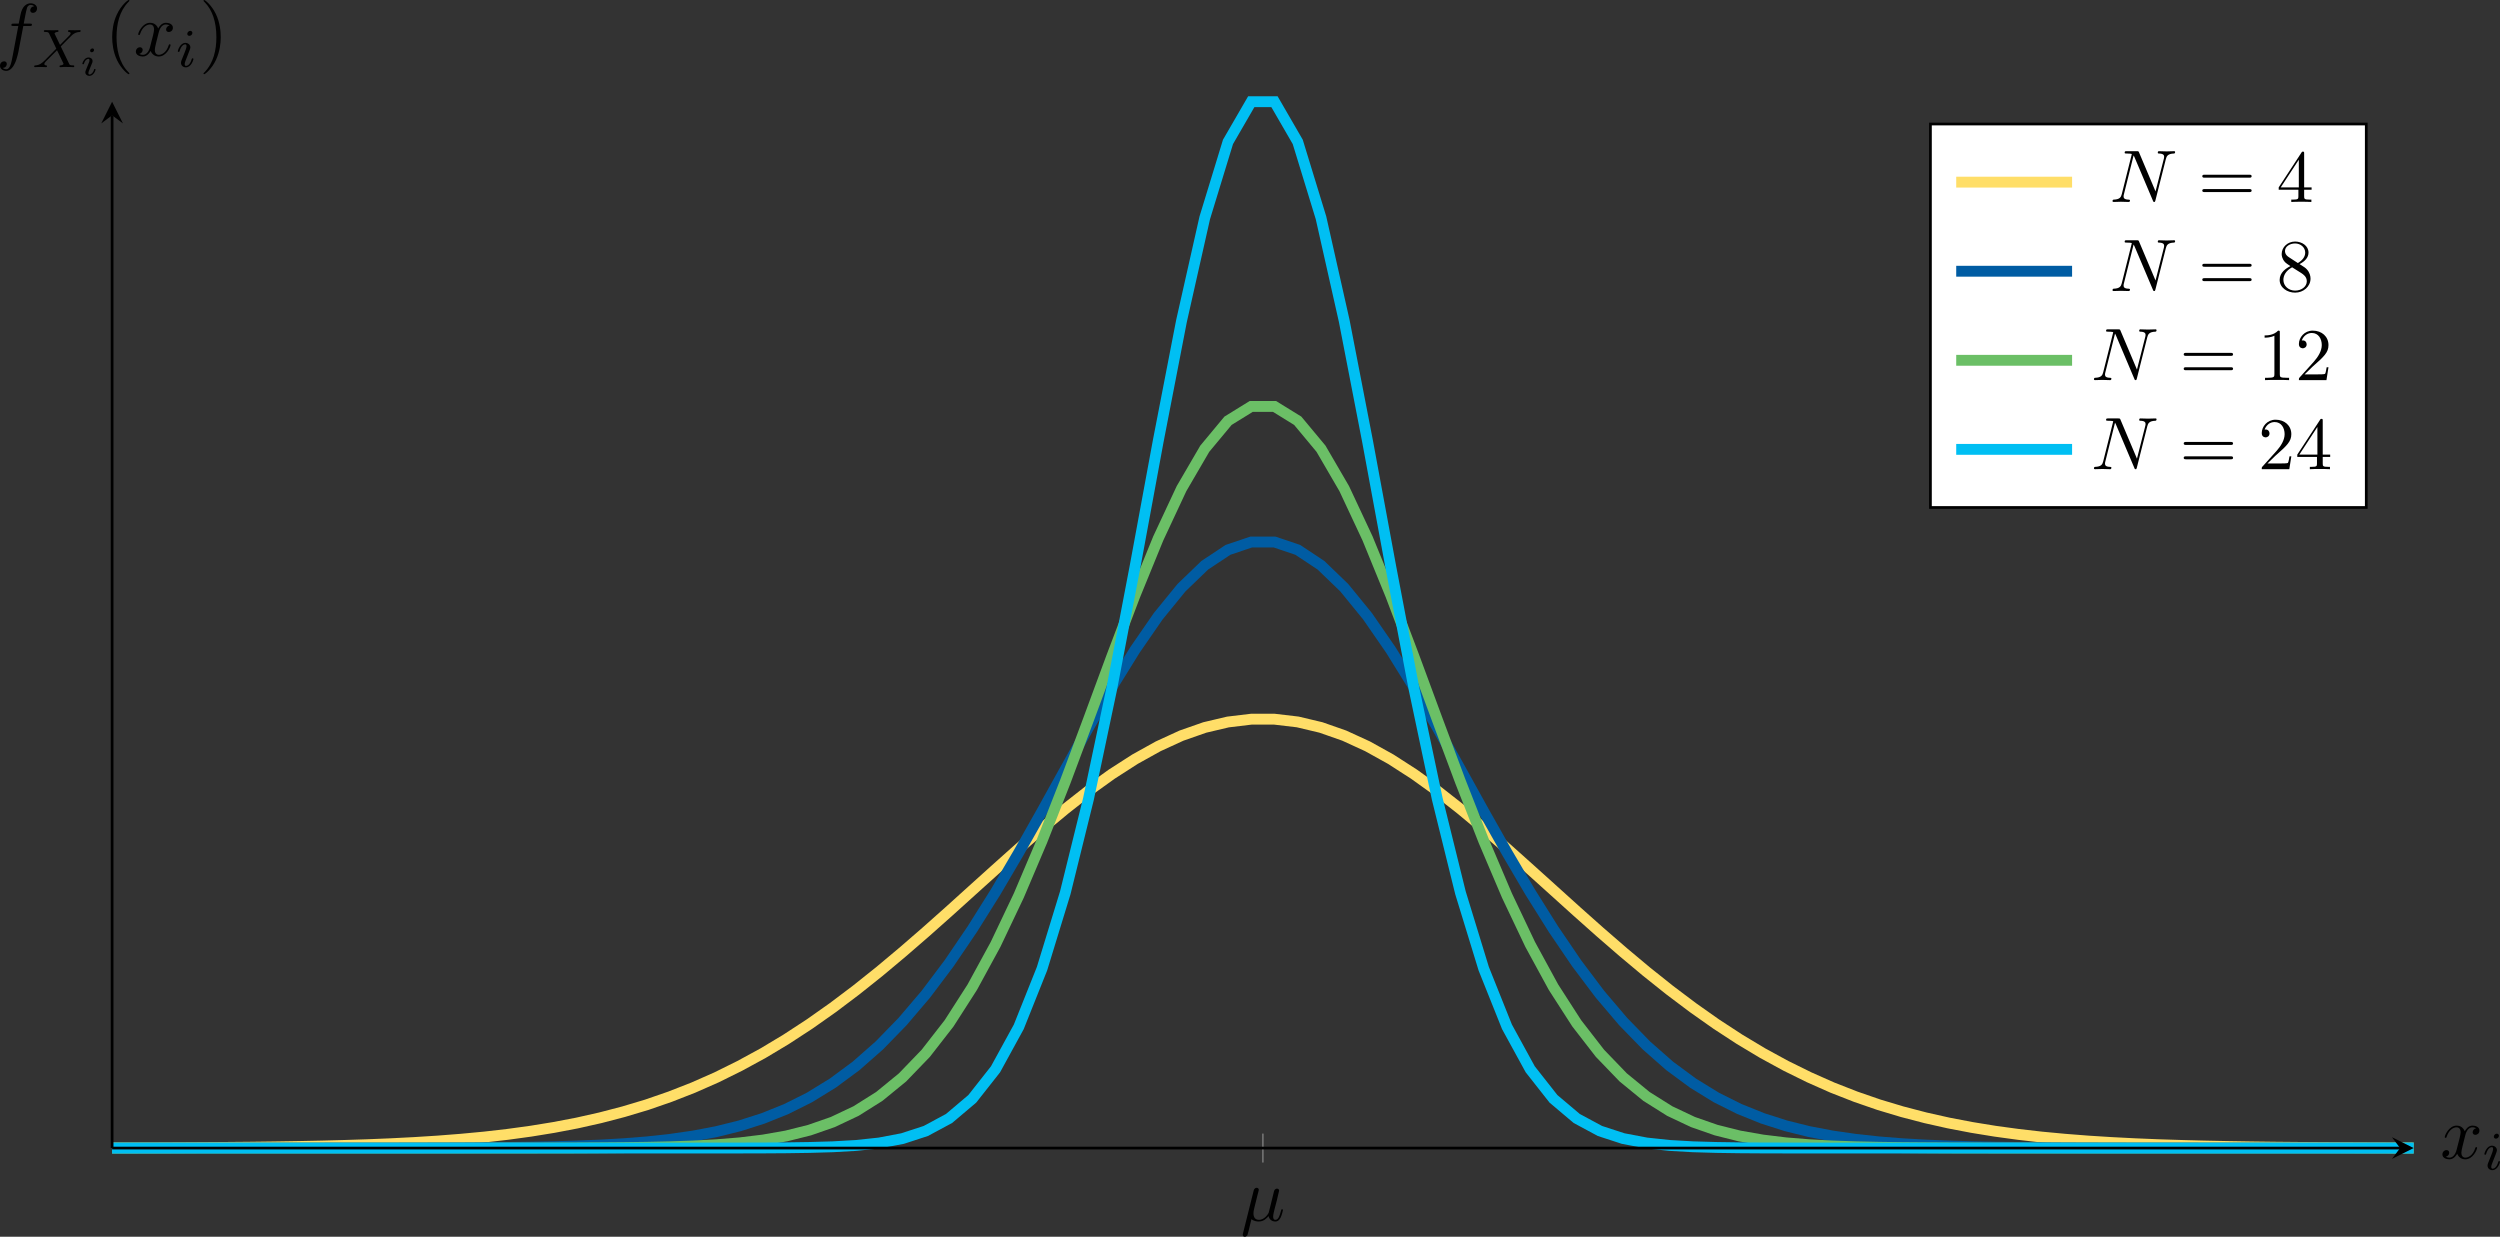 <?xml version="1.0" encoding="UTF-8" standalone="no"?>
<svg
   width="366.977pt"
   height="181.543pt"
   viewBox="0 0 366.977 181.543"
   version="1.1"
   id="svg50"
   xmlns:xlink="http://www.w3.org/1999/xlink"
   xmlns="http://www.w3.org/2000/svg"
   xmlns:svg="http://www.w3.org/2000/svg">
  <rect x="0" y="0" width="366.977" height="181.543" fill="#333333" stroke="none"/>
  <defs
     id="defs18">
    <g
       id="g18">
      <symbol
         overflow="visible"
         id="glyph0-0">
        <path
           style="stroke:none"
           d=""
           id="path1" />
      </symbol>
      <symbol
         overflow="visible"
         id="glyph0-1">
        <path
           style="stroke:none"
           d="M 2.516,-3.828 C 2.578,-4.062 2.688,-4.469 2.688,-4.531 c 0,-0.188 -0.141,-0.297 -0.328,-0.297 -0.031,0 -0.328,0.016 -0.422,0.406 l -1.578,6.312 c -0.031,0.125 -0.031,0.156 -0.031,0.172 0,0.156 0.125,0.297 0.297,0.297 C 0.859,2.359 1,2.156 1.016,2.125 1.062,2.031 1.203,1.469 1.609,-0.219 1.969,0.078 2.453,0.125 2.672,0.125 3.438,0.125 3.859,-0.375 4.125,-0.672 4.219,-0.188 4.625,0.125 5.109,0.125 c 0.375,0 0.625,-0.25 0.797,-0.609 C 6.094,-0.875 6.234,-1.531 6.234,-1.562 c 0,-0.109 -0.094,-0.109 -0.125,-0.109 -0.109,0 -0.125,0.047 -0.156,0.203 -0.188,0.703 -0.375,1.344 -0.828,1.344 -0.297,0 -0.328,-0.281 -0.328,-0.5 0,-0.234 0.125,-0.75 0.219,-1.125 l 0.312,-1.188 C 5.359,-3.094 5.469,-3.516 5.5,-3.672 c 0.062,-0.25 0.172,-0.672 0.172,-0.734 0,-0.203 -0.156,-0.297 -0.312,-0.297 -0.062,0 -0.344,0.016 -0.438,0.391 l -0.5,2.031 c -0.141,0.547 -0.25,1 -0.281,1.109 C 4.125,-1.109 3.594,-0.125 2.719,-0.125 c -0.547,0 -0.812,-0.359 -0.812,-0.938 0,-0.328 0.078,-0.625 0.156,-0.938 z m 0,0"
           id="path2" />
      </symbol>
      <symbol
         overflow="visible"
         id="glyph0-2">
        <path
           style="stroke:none"
           d="m 3.641,-3.297 c 0.062,-0.281 0.312,-1.281 1.078,-1.281 0.062,0 0.312,0 0.547,0.141 C 4.969,-4.391 4.75,-4.109 4.75,-3.844 c 0,0.172 0.109,0.375 0.406,0.375 0.25,0 0.594,-0.203 0.594,-0.625 0,-0.578 -0.641,-0.734 -1.016,-0.734 -0.641,0 -1.016,0.578 -1.141,0.844 -0.281,-0.734 -0.875,-0.844 -1.188,-0.844 -1.125,0 -1.75,1.422 -1.75,1.688 0,0.109 0.109,0.109 0.125,0.109 0.094,0 0.125,-0.016 0.141,-0.125 0.375,-1.156 1.094,-1.422 1.469,-1.422 0.203,0 0.594,0.094 0.594,0.734 0,0.328 -0.188,1.062 -0.594,2.594 -0.172,0.672 -0.562,1.125 -1.031,1.125 -0.078,0 -0.328,0 -0.547,-0.141 0.266,-0.047 0.5,-0.281 0.5,-0.578 0,-0.297 -0.234,-0.391 -0.391,-0.391 -0.328,0 -0.609,0.281 -0.609,0.641 0,0.5 0.547,0.719 1.031,0.719 0.719,0 1.109,-0.766 1.141,-0.828 C 2.625,-0.312 3.016,0.125 3.672,0.125 c 1.109,0 1.734,-1.406 1.734,-1.688 0,-0.109 -0.094,-0.109 -0.125,-0.109 -0.094,0 -0.125,0.047 -0.141,0.125 C 4.781,-0.375 4.031,-0.125 3.688,-0.125 c -0.422,0 -0.594,-0.344 -0.594,-0.719 0,-0.234 0.062,-0.469 0.172,-0.953 z m 0,0"
           id="path3" />
      </symbol>
      <symbol
         overflow="visible"
         id="glyph0-3">
        <path
           style="stroke:none"
           d="m 4,-4.359 h 0.938 c 0.219,0 0.328,0 0.328,-0.219 0,-0.125 -0.109,-0.125 -0.297,-0.125 H 4.062 L 4.297,-5.938 C 4.344,-6.172 4.5,-6.953 4.562,-7.078 c 0.094,-0.203 0.281,-0.375 0.516,-0.375 0.031,0 0.328,0 0.531,0.203 -0.484,0.047 -0.594,0.422 -0.594,0.594 0,0.25 0.203,0.375 0.406,0.375 0.281,0 0.594,-0.234 0.594,-0.656 0,-0.5 -0.5,-0.75 -0.938,-0.75 -0.375,0 -1.062,0.188 -1.391,1.281 -0.062,0.219 -0.094,0.328 -0.359,1.703 h -0.75 c -0.219,0 -0.328,0 -0.328,0.203 0,0.141 0.094,0.141 0.297,0.141 h 0.719 l -0.812,4.312 C 2.25,1 2.078,2 1.5,2 1.469,2 1.188,2 0.984,1.797 c 0.5,-0.031 0.594,-0.422 0.594,-0.594 0,-0.25 -0.188,-0.375 -0.406,-0.375 -0.281,0 -0.594,0.234 -0.594,0.656 0,0.484 0.484,0.75 0.922,0.75 0.609,0 1.047,-0.641 1.234,-1.062 0.359,-0.688 0.609,-2 0.609,-2.078 z m 0,0"
           id="path4" />
      </symbol>
      <symbol
         overflow="visible"
         id="glyph0-4">
        <path
           style="stroke:none"
           d="m 8.25,-6.297 c 0.109,-0.438 0.297,-0.781 1.172,-0.812 0.062,0 0.188,-0.016 0.188,-0.219 0,-0.016 0,-0.125 -0.141,-0.125 -0.359,0 -0.75,0.031 -1.109,0.031 -0.359,0 -0.75,-0.031 -1.109,-0.031 -0.062,0 -0.188,0 -0.188,0.219 0,0.125 0.109,0.125 0.188,0.125 C 7.875,-7.094 8,-6.875 8,-6.625 8,-6.594 7.969,-6.438 7.969,-6.406 l -1.234,4.859 -2.406,-5.688 C 4.25,-7.438 4.234,-7.453 3.984,-7.453 h -1.469 c -0.219,0 -0.312,0 -0.312,0.219 0,0.125 0.094,0.125 0.312,0.125 0.047,0 0.734,0 0.734,0.094 L 1.781,-1.156 C 1.672,-0.719 1.5,-0.375 0.609,-0.344 c -0.062,0 -0.188,0.016 -0.188,0.219 0,0.078 0.062,0.125 0.141,0.125 0.359,0 0.734,-0.031 1.094,-0.031 0.375,0 0.766,0.031 1.125,0.031 0.047,0 0.203,0 0.203,-0.219 0,-0.109 -0.109,-0.125 -0.219,-0.125 -0.641,-0.016 -0.719,-0.25 -0.719,-0.469 0,-0.078 0,-0.141 0.031,-0.25 l 1.438,-5.766 C 3.562,-6.766 3.562,-6.734 3.625,-6.625 l 2.719,6.422 C 6.406,-0.016 6.453,0 6.547,0 6.656,0 6.656,-0.031 6.719,-0.234 Z m 0,0"
           id="path5" />
      </symbol>
      <symbol
         overflow="visible"
         id="glyph1-0">
        <path
           style="stroke:none"
           d=""
           id="path6" />
      </symbol>
      <symbol
         overflow="visible"
         id="glyph1-1">
        <path
           style="stroke:none"
           d="m 2.375,-4.969 c 0,-0.172 -0.125,-0.312 -0.312,-0.312 -0.203,0 -0.438,0.203 -0.438,0.438 0,0.172 0.125,0.297 0.312,0.297 0.203,0 0.438,-0.188 0.438,-0.422 z m -1.156,2.922 -0.438,1.094 c -0.047,0.125 -0.078,0.219 -0.078,0.359 0,0.391 0.297,0.672 0.719,0.672 0.781,0 1.109,-1.109 1.109,-1.219 0,-0.078 -0.062,-0.109 -0.125,-0.109 -0.094,0 -0.109,0.062 -0.141,0.141 -0.172,0.641 -0.5,0.969 -0.828,0.969 -0.094,0 -0.188,-0.047 -0.188,-0.25 0,-0.203 0.062,-0.344 0.156,-0.594 C 1.484,-1.188 1.562,-1.406 1.656,-1.625 l 0.25,-0.641 c 0.062,-0.188 0.172,-0.438 0.172,-0.578 0,-0.391 -0.328,-0.672 -0.734,-0.672 -0.766,0 -1.109,1.109 -1.109,1.219 0,0.078 0.062,0.109 0.125,0.109 0.109,0 0.109,-0.047 0.141,-0.125 0.219,-0.766 0.578,-0.984 0.828,-0.984 0.109,0 0.188,0.047 0.188,0.266 0,0.078 -0.016,0.188 -0.094,0.438 z m 0,0"
           id="path7" />
      </symbol>
      <symbol
         overflow="visible"
         id="glyph1-2">
        <path
           style="stroke:none"
           d="M 4.156,-3.047 C 4.547,-3.438 5.672,-4.594 5.859,-4.75 6.203,-5 6.406,-5.141 6.969,-5.172 c 0.047,-0.016 0.109,-0.062 0.109,-0.156 0,-0.078 -0.062,-0.109 -0.109,-0.109 -0.078,0 -0.125,0.016 -0.75,0.016 -0.594,0 -0.812,-0.016 -0.844,-0.016 -0.031,0 -0.156,0 -0.156,0.141 0,0.016 0,0.109 0.109,0.125 0.062,0 0.281,0.016 0.281,0.203 0,0.047 -0.047,0.141 -0.109,0.203 L 5.484,-4.719 C 5.453,-4.703 5.453,-4.688 5.375,-4.609 l -1.328,1.344 -0.812,-1.688 c 0.109,-0.188 0.344,-0.219 0.453,-0.219 0.031,0 0.141,-0.016 0.141,-0.156 0,-0.062 -0.047,-0.109 -0.125,-0.109 -0.078,0 -0.375,0.016 -0.453,0.016 -0.047,0 -0.344,0 -0.516,0 -0.75,0 -0.844,-0.016 -0.906,-0.016 -0.031,0 -0.156,0 -0.156,0.141 0,0.125 0.094,0.125 0.219,0.125 0.406,0 0.469,0.078 0.547,0.219 L 3.5,-2.719 1.859,-1.047 c -0.469,0.469 -0.844,0.75 -1.406,0.781 C 0.344,-0.25 0.25,-0.25 0.25,-0.109 0.25,-0.062 0.297,0 0.375,0 0.438,0 0.516,-0.031 1.125,-0.031 1.703,-0.031 1.938,0 1.969,0 c 0.047,0 0.172,0 0.172,-0.156 0,-0.016 -0.016,-0.094 -0.125,-0.109 -0.156,0 -0.266,-0.062 -0.266,-0.203 0,-0.125 0.094,-0.234 0.203,-0.359 0.141,-0.141 0.562,-0.562 0.844,-0.844 0.188,-0.172 0.625,-0.641 0.812,-0.812 l 0.922,1.906 C 4.562,-0.5 4.562,-0.5 4.562,-0.484 c 0,0.062 -0.156,0.203 -0.422,0.219 -0.062,0 -0.172,0.016 -0.172,0.156 0,0 0.016,0.109 0.141,0.109 0.078,0 0.375,-0.016 0.453,-0.031 H 5.078 C 5.812,-0.031 5.922,0 6,0 c 0.031,0 0.141,0 0.141,-0.156 0,-0.109 -0.094,-0.109 -0.219,-0.109 -0.438,0 -0.484,-0.094 -0.531,-0.219 z m 0,0"
           id="path8" />
      </symbol>
      <symbol
         overflow="visible"
         id="glyph2-0">
        <path
           style="stroke:none"
           d=""
           id="path9" />
      </symbol>
      <symbol
         overflow="visible"
         id="glyph2-1">
        <path
           style="stroke:none"
           d="M 2.078,-3.734 C 2.078,-3.875 1.969,-3.969 1.844,-3.969 1.672,-3.969 1.5,-3.812 1.5,-3.641 1.5,-3.5 1.609,-3.406 1.734,-3.406 c 0.203,0 0.344,-0.172 0.344,-0.328 z M 1.719,-1.641 C 1.75,-1.703 1.797,-1.844 1.828,-1.906 1.844,-1.953 1.859,-2.016 1.859,-2.125 c 0,-0.328 -0.297,-0.516 -0.594,-0.516 -0.609,0 -0.906,0.797 -0.906,0.922 0,0.031 0.031,0.078 0.109,0.078 0.094,0 0.109,-0.031 0.125,-0.078 C 0.766,-2.297 1.078,-2.438 1.25,-2.438 c 0.109,0 0.156,0.078 0.156,0.219 0,0.109 -0.031,0.203 -0.047,0.25 l -0.312,0.766 c -0.078,0.172 -0.078,0.188 -0.156,0.391 -0.078,0.172 -0.094,0.25 -0.094,0.359 0,0.297 0.266,0.516 0.594,0.516 0.609,0 0.906,-0.797 0.906,-0.922 0,-0.016 0,-0.094 -0.109,-0.094 -0.094,0 -0.094,0.031 -0.125,0.156 C 1.969,-0.5 1.719,-0.141 1.406,-0.141 1.297,-0.141 1.25,-0.203 1.25,-0.359 1.25,-0.469 1.281,-0.562 1.359,-0.75 Z m 0,0"
           id="path10" />
      </symbol>
      <symbol
         overflow="visible"
         id="glyph3-0">
        <path
           style="stroke:none"
           d=""
           id="path11" />
      </symbol>
      <symbol
         overflow="visible"
         id="glyph3-1">
        <path
           style="stroke:none"
           d="m 3.609,2.625 c 0,-0.047 0,-0.062 -0.188,-0.25 C 2.062,1 1.719,-1.062 1.719,-2.719 c 0,-1.906 0.406,-3.797 1.75,-5.172 0.141,-0.125 0.141,-0.141 0.141,-0.188 0,-0.062 -0.047,-0.094 -0.109,-0.094 -0.109,0 -1.094,0.734 -1.734,2.125 -0.562,1.188 -0.688,2.406 -0.688,3.328 0,0.844 0.125,2.156 0.719,3.391 C 2.453,2.016 3.391,2.719 3.5,2.719 3.562,2.719 3.609,2.688 3.609,2.625 Z m 0,0"
           id="path12" />
      </symbol>
      <symbol
         overflow="visible"
         id="glyph3-2">
        <path
           style="stroke:none"
           d="m 3.156,-2.719 c 0,-0.859 -0.125,-2.172 -0.719,-3.406 -0.656,-1.344 -1.594,-2.047 -1.703,-2.047 -0.062,0 -0.109,0.031 -0.109,0.094 0,0.047 0,0.062 0.203,0.266 1.062,1.078 1.688,2.812 1.688,5.094 0,1.859 -0.406,3.781 -1.75,5.156 C 0.625,2.562 0.625,2.578 0.625,2.625 c 0,0.062 0.047,0.094 0.109,0.094 0.109,0 1.094,-0.734 1.734,-2.125 0.547,-1.188 0.688,-2.406 0.688,-3.312 z m 0,0"
           id="path13" />
      </symbol>
      <symbol
         overflow="visible"
         id="glyph3-3">
        <path
           style="stroke:none"
           d="m 7.5,-3.562 c 0.156,0 0.359,0 0.359,-0.219 C 7.859,-4 7.656,-4 7.5,-4 H 0.969 c -0.156,0 -0.359,0 -0.359,0.219 0,0.219 0.203,0.219 0.375,0.219 z m 0,2.109 c 0.156,0 0.359,0 0.359,-0.219 0,-0.219 -0.203,-0.219 -0.359,-0.219 H 0.984 c -0.172,0 -0.375,0 -0.375,0.219 0,0.219 0.203,0.219 0.359,0.219 z m 0,0"
           id="path14" />
      </symbol>
      <symbol
         overflow="visible"
         id="glyph3-4">
        <path
           style="stroke:none"
           d="m 3.203,-1.797 v 0.953 c 0,0.391 -0.016,0.5 -0.828,0.5 H 2.156 V 0 c 0.438,-0.031 1,-0.031 1.469,-0.031 0.453,0 1.031,0 1.484,0.031 V -0.344 H 4.875 c -0.812,0 -0.828,-0.109 -0.828,-0.5 v -0.953 h 1.094 v -0.344 H 4.047 V -7.094 c 0,-0.219 0,-0.297 -0.172,-0.297 -0.094,0 -0.141,0 -0.219,0.141 L 0.312,-2.141 v 0.344 z m 0.062,-0.344 h -2.656 l 2.656,-4.062 z m 0,0"
           id="path15" />
      </symbol>
      <symbol
         overflow="visible"
         id="glyph3-5">
        <path
           style="stroke:none"
           d="M 1.781,-4.984 C 1.281,-5.312 1.234,-5.688 1.234,-5.875 c 0,-0.656 0.703,-1.109 1.484,-1.109 0.797,0 1.484,0.562 1.484,1.344 0,0.625 -0.422,1.141 -1.078,1.531 z m 1.594,1.031 c 0.781,-0.406 1.312,-0.969 1.312,-1.688 0,-1 -0.969,-1.625 -1.969,-1.625 -1.078,0 -1.969,0.812 -1.969,1.828 0,0.188 0.031,0.688 0.484,1.188 0.125,0.141 0.516,0.406 0.797,0.594 -0.641,0.312 -1.578,0.938 -1.578,2.016 0,1.156 1.125,1.875 2.266,1.875 1.234,0 2.266,-0.906 2.266,-2.062 0,-0.391 -0.125,-0.891 -0.531,-1.344 C 4.25,-3.406 4.062,-3.516 3.375,-3.953 Z m -1.094,0.469 1.344,0.844 c 0.297,0.203 0.812,0.531 0.812,1.203 0,0.812 -0.812,1.375 -1.719,1.375 C 1.781,-0.062 1,-0.734 1,-1.641 1,-2.281 1.359,-2.984 2.281,-3.484 Z m 0,0"
           id="path16" />
      </symbol>
      <symbol
         overflow="visible"
         id="glyph3-6">
        <path
           style="stroke:none"
           d="m 3.203,-6.984 c 0,-0.25 0,-0.281 -0.25,-0.281 C 2.281,-6.562 1.312,-6.562 0.969,-6.562 v 0.328 c 0.219,0 0.859,0 1.438,-0.281 v 5.656 c 0,0.391 -0.047,0.516 -1.016,0.516 H 1.031 V 0 c 0.391,-0.031 1.328,-0.031 1.766,-0.031 0.438,0 1.391,0 1.766,0.031 V -0.344 H 4.219 c -0.984,0 -1.016,-0.109 -1.016,-0.516 z m 0,0"
           id="path17" />
      </symbol>
      <symbol
         overflow="visible"
         id="glyph3-7">
        <path
           style="stroke:none"
           d="m 1.391,-0.844 1.156,-1.125 c 1.703,-1.5 2.344,-2.094 2.344,-3.172 0,-1.25 -0.969,-2.125 -2.312,-2.125 -1.219,0 -2.031,1 -2.031,1.969 0,0.625 0.547,0.625 0.578,0.625 0.188,0 0.562,-0.141 0.562,-0.578 0,-0.297 -0.188,-0.578 -0.578,-0.578 -0.078,0 -0.109,0 -0.141,0.016 0.25,-0.703 0.844,-1.109 1.469,-1.109 1,0 1.469,0.875 1.469,1.781 0,0.859 -0.547,1.734 -1.141,2.406 l -2.094,2.328 c -0.125,0.125 -0.125,0.141 -0.125,0.406 H 4.594 L 4.891,-1.891 H 4.625 C 4.562,-1.578 4.5,-1.094 4.391,-0.922 4.312,-0.844 3.594,-0.844 3.344,-0.844 Z m 0,0"
           id="path18" />
      </symbol>
    </g>
  </defs>
  <g
     id="surface1"
     transform="translate(-114.013,-274.455)">
    <path
       style="fill:none;stroke:#ffde68;stroke-width:1.594;stroke-linecap:butt;stroke-linejoin:miter;stroke-miterlimit:10;stroke-opacity:1"
       d="m -2.5e-4,0.02 3.414,0.008 3.41,0.012 3.414,0.016 3.414,0.02 3.41,0.023 3.414,0.031 3.41,0.043 3.414,0.055 3.414,0.07 3.41,0.09 3.414,0.109 3.414,0.141 3.41,0.176 3.414,0.215 3.41,0.266 3.414,0.32 3.414,0.391 3.41,0.465 3.414,0.555 3.414,0.652 3.41,0.766 3.414,0.891 3.414,1.023 3.41,1.18 3.414,1.336 3.41,1.504 3.414,1.691 3.414,1.859 3.41,2.047 3.414,2.23 3.414,2.406 3.41,2.57 3.414,2.723 3.41,2.855 3.414,2.957 3.414,3.035 3.41,3.082 3.414,3.078 3.414,3.051 3.41,2.969 3.414,2.836 3.41,2.672 3.414,2.449 3.414,2.195 3.41,1.895 3.414,1.566 3.414,1.195 3.41,0.805 3.414,0.41 h 3.41 l 3.414,-0.402 3.414,-0.812 3.41,-1.195 3.414,-1.566 3.414,-1.895 3.41,-2.195 3.414,-2.449 3.41,-2.672 3.414,-2.836 3.414,-2.969 3.41,-3.051 3.414,-3.078 3.414,-3.082 3.41,-3.035 3.414,-2.957 3.41,-2.855 3.414,-2.723 3.414,-2.57 3.41,-2.406 3.414,-2.23 3.414,-2.047 3.41,-1.859 3.414,-1.684 3.41,-1.512 3.414,-1.336 3.414,-1.18 3.41,-1.023 3.414,-0.891 3.414,-0.766 3.41,-0.652 3.414,-0.555 3.41,-0.465 3.414,-0.391 3.414,-0.32 3.41,-0.266 3.414,-0.215 3.414,-0.176 3.41,-0.141 3.414,-0.109 3.41,-0.09 3.414,-0.07 3.414,-0.055 3.41,-0.043 3.414,-0.031 3.414,-0.023 3.41,-0.02 3.414,-0.016 3.41,-0.012 3.414,-0.008"
       transform="matrix(1,0,0,-1,130.469,442.981)"
       id="path19" />
    <path
       style="fill:none;stroke:#005ca3;stroke-width:1.594;stroke-linecap:butt;stroke-linejoin:miter;stroke-miterlimit:10;stroke-opacity:1"
       d="M -2.5e-4,5.3125e-4 H 30.715 L 34.125,0.004 h 3.414 l 3.414,0.004 3.41,0.008 3.414,0.008 3.41,0.012 3.414,0.023 3.414,0.031 3.41,0.047 3.414,0.066 3.414,0.102 3.41,0.137 3.414,0.195 3.414,0.27 3.41,0.371 3.414,0.492 3.41,0.648 3.414,0.848 3.414,1.09 3.41,1.371 3.414,1.711 3.414,2.098 3.41,2.52 3.414,3.004 3.41,3.504 3.414,4.008 3.414,4.535 3.41,5.02 3.414,5.441 3.414,5.812 3.41,6.051 3.414,6.164 3.41,6.125 3.414,5.906 3.414,5.508 3.41,4.938 3.414,4.188 3.414,3.289 3.41,2.262 3.414,1.152 h 3.41 l 3.414,-1.152 3.414,-2.262 3.41,-3.289 3.414,-4.188 3.414,-4.938 3.41,-5.508 3.414,-5.906 3.41,-6.125 3.414,-6.164 3.414,-6.051 3.41,-5.812 3.414,-5.441 3.414,-5.02 3.41,-4.527 3.414,-4.016 3.41,-3.504 3.414,-3.004 3.414,-2.52 3.41,-2.098 3.414,-1.707 3.414,-1.375 3.41,-1.09 3.414,-0.848 3.41,-0.648 3.414,-0.492 3.414,-0.371 3.41,-0.27 3.414,-0.195 3.414,-0.137 3.41,-0.102 3.414,-0.066 3.41,-0.047 3.414,-0.031 3.414,-0.023 3.41,-0.012 6.828,-0.016 3.41,-0.004 h 3.414 l 3.41,-0.004 h 30.715"
       transform="matrix(1,0,0,-1,130.469,442.981)"
       id="path20" />
    <path
       style="fill:none;stroke:#6bbf66;stroke-width:1.594;stroke-linecap:butt;stroke-linejoin:miter;stroke-miterlimit:10;stroke-opacity:1"
       d="m -2.5e-4,5.3125e-4 h 54.602 l 3.414,0.004 3.41,0.004 3.414,0.004 3.414,0.008 3.41,0.02 3.414,0.027 3.414,0.047 3.41,0.074 3.414,0.117 3.41,0.184 3.414,0.277 3.414,0.414 3.41,0.598 3.414,0.855 3.414,1.188 3.41,1.613 3.414,2.148 3.41,2.789 3.414,3.543 3.414,4.387 3.41,5.316 3.414,6.266 3.414,7.18 3.41,8.023 3.414,8.695 3.41,9.125 3.414,9.246 3.414,8.992 3.41,8.348 3.414,7.305 3.414,5.859 3.41,4.102 3.414,2.109 h 3.41 l 3.414,-2.109 3.414,-4.102 3.41,-5.859 3.414,-7.293 3.414,-8.348 3.41,-9.004 3.414,-9.246 3.41,-9.125 3.414,-8.695 3.414,-8.023 3.41,-7.18 3.414,-6.266 3.414,-5.305 3.41,-4.398 3.414,-3.543 3.41,-2.789 3.414,-2.148 3.414,-1.613 3.41,-1.188 3.414,-0.855 3.414,-0.598 3.41,-0.414 3.414,-0.277 3.41,-0.184 3.414,-0.117 3.414,-0.074 3.41,-0.047 3.414,-0.027 3.414,-0.02 3.41,-0.008 3.414,-0.004 3.41,-0.004 3.414,-0.004 h 54.602"
       transform="matrix(1,0,0,-1,130.469,442.981)"
       id="path21" />
    <path
       style="fill:none;stroke:#00bff3;stroke-width:1.594;stroke-linecap:butt;stroke-linejoin:miter;stroke-miterlimit:10;stroke-opacity:1"
       d="m -2.5e-4,5.3125e-4 h 85.316 l 3.41,0.004 3.414,0.004 3.414,0.008 3.41,0.023 3.414,0.051 3.414,0.098 3.41,0.195 3.414,0.363 3.41,0.648 3.414,1.113 3.414,1.836 3.41,2.883 3.414,4.336 3.414,6.234 3.41,8.535 3.414,11.141 3.41,13.801 3.414,16.176 3.414,17.875 3.41,18.473 3.414,17.613 3.414,15.141 3.41,11.145 3.414,5.898 h 3.41 l 3.414,-5.898 3.414,-11.145 3.41,-15.141 3.414,-17.613 3.414,-18.457 3.41,-17.891 3.414,-16.176 3.41,-13.801 3.414,-11.141 3.414,-8.535 3.41,-6.23 3.414,-4.34 3.414,-2.883 3.41,-1.836 3.414,-1.113 3.41,-0.648 3.414,-0.363 3.414,-0.195 3.41,-0.098 3.414,-0.051 3.414,-0.023 3.41,-0.008 3.414,-0.004 3.41,-0.004 h 85.316"
       transform="matrix(1,0,0,-1,130.469,442.981)"
       id="path22" />
    <path
       style="fill:none;stroke:#7f7f7f;stroke-width:0.199;stroke-linecap:butt;stroke-linejoin:miter;stroke-miterlimit:10;stroke-opacity:1"
       d="m 168.926,-2.124 v 4.25"
       transform="matrix(1,0,0,-1,130.469,442.981)"
       id="path23" />
    <path
       style="fill:none;stroke:#000000;stroke-width:0.399;stroke-linecap:butt;stroke-linejoin:miter;stroke-miterlimit:10;stroke-opacity:1"
       d="M -2.5e-4,5.3125e-4 H 335.855"
       transform="matrix(1,0,0,-1,130.469,442.981)"
       id="path24" />
    <path
       style="fill:#000000;fill-opacity:1;fill-rule:nonzero;stroke:none"
       d="m 468.316,442.98 -3.188,-1.594 1.195,1.594 -1.195,1.594"
       id="path25" />
    <path
       style="fill:none;stroke:#000000;stroke-width:0.399;stroke-linecap:butt;stroke-linejoin:miter;stroke-miterlimit:10;stroke-opacity:1"
       d="M -2.5e-4,5.3125e-4 V 151.602"
       transform="matrix(1,0,0,-1,130.469,442.981)"
       id="path26" />
    <path
       style="fill:#000000;fill-opacity:1;fill-rule:nonzero;stroke:none"
       d="m 130.469,289.387 -1.594,3.188 1.594,-1.195 1.594,1.195"
       id="path27" />
    <g
       style="fill:#000000;fill-opacity:1"
       id="g27">
      <use
         xlink:href="#glyph0-1"
         x="296.104"
         y="453.639"
         id="use27" />
    </g>
    <g
       style="fill:#000000;fill-opacity:1"
       id="g28">
      <use
         xlink:href="#glyph0-2"
         x="472.224"
         y="444.511"
         id="use28" />
    </g>
    <g
       style="fill:#000000;fill-opacity:1"
       id="g29">
      <use
         xlink:href="#glyph1-1"
         x="478.459"
         y="446.147"
         id="use29" />
    </g>
    <g
       style="fill:#000000;fill-opacity:1"
       id="g30">
      <use
         xlink:href="#glyph0-3"
         x="113.435"
         y="282.627"
         id="use30" />
    </g>
    <g
       style="fill:#000000;fill-opacity:1"
       id="g31">
      <use
         xlink:href="#glyph1-2"
         x="118.776"
         y="284.316"
         id="use31" />
    </g>
    <g
       style="fill:#000000;fill-opacity:1"
       id="g32">
      <use
         xlink:href="#glyph2-1"
         x="125.741"
         y="285.531"
         id="use32" />
    </g>
    <g
       style="fill:#000000;fill-opacity:1"
       id="g33">
      <use
         xlink:href="#glyph3-1"
         x="129.401"
         y="282.627"
         id="use33" />
    </g>
    <g
       style="fill:#000000;fill-opacity:1"
       id="g34">
      <use
         xlink:href="#glyph0-2"
         x="133.643"
         y="282.627"
         id="use34" />
    </g>
    <g
       style="fill:#000000;fill-opacity:1"
       id="g35">
      <use
         xlink:href="#glyph1-1"
         x="139.878"
         y="284.264"
         id="use35" />
    </g>
    <g
       style="fill:#000000;fill-opacity:1"
       id="g36">
      <use
         xlink:href="#glyph3-2"
         x="143.26"
         y="282.627"
         id="use36" />
    </g>
    <path
       style="fill:#ffffff;fill-opacity:1;fill-rule:nonzero;stroke:#000000;stroke-width:0.399;stroke-linecap:butt;stroke-linejoin:miter;stroke-miterlimit:10;stroke-opacity:1"
       d="m 266.914,94.032 h 63.977 v 56.289 h -63.977 z m 0,0"
       transform="matrix(1,0,0,-1,130.469,442.981)"
       id="path36" />
    <path
       style="fill:none;stroke:#ffde68;stroke-width:1.594;stroke-linecap:butt;stroke-linejoin:miter;stroke-miterlimit:10;stroke-opacity:1"
       d="M 9.6875e-4,5.9375e-4 H 17.009"
       transform="matrix(1,0,0,-1,401.167,301.192)"
       id="path37" />
    <g
       style="fill:#000000;fill-opacity:1"
       id="g37">
      <use
         xlink:href="#glyph0-4"
         x="423.691"
         y="304.101"
         id="use37" />
    </g>
    <g
       style="fill:#000000;fill-opacity:1"
       id="g38">
      <use
         xlink:href="#glyph3-3"
         x="436.676"
         y="304.101"
         id="use38" />
    </g>
    <g
       style="fill:#000000;fill-opacity:1"
       id="g39">
      <use
         xlink:href="#glyph3-4"
         x="448.194"
         y="304.101"
         id="use39" />
    </g>
    <path
       style="fill:none;stroke:#005ca3;stroke-width:1.594;stroke-linecap:butt;stroke-linejoin:miter;stroke-miterlimit:10;stroke-opacity:1"
       d="M 9.6875e-4,-0.002 H 17.009"
       transform="matrix(1,0,0,-1,401.167,314.268)"
       id="path39" />
    <g
       style="fill:#000000;fill-opacity:1"
       id="g40">
      <use
         xlink:href="#glyph0-4"
         x="423.691"
         y="317.177"
         id="use40" />
    </g>
    <g
       style="fill:#000000;fill-opacity:1"
       id="g41">
      <use
         xlink:href="#glyph3-3"
         x="436.676"
         y="317.177"
         id="use41" />
    </g>
    <g
       style="fill:#000000;fill-opacity:1"
       id="g42">
      <use
         xlink:href="#glyph3-5"
         x="448.194"
         y="317.177"
         id="use42" />
    </g>
    <path
       style="fill:none;stroke:#6bbf66;stroke-width:1.594;stroke-linecap:butt;stroke-linejoin:miter;stroke-miterlimit:10;stroke-opacity:1"
       d="M 9.6875e-4,2.5e-4 H 17.009"
       transform="matrix(1,0,0,-1,401.167,327.344)"
       id="path42" />
    <g
       style="fill:#000000;fill-opacity:1"
       id="g43">
      <use
         xlink:href="#glyph0-4"
         x="420.964"
         y="330.253"
         id="use43" />
    </g>
    <g
       style="fill:#000000;fill-opacity:1"
       id="g44">
      <use
         xlink:href="#glyph3-3"
         x="433.949"
         y="330.253"
         id="use44" />
    </g>
    <g
       style="fill:#000000;fill-opacity:1"
       id="g46">
      <use
         xlink:href="#glyph3-6"
         x="445.467"
         y="330.253"
         id="use45" />
      <use
         xlink:href="#glyph3-7"
         x="450.921"
         y="330.253"
         id="use46" />
    </g>
    <path
       style="fill:none;stroke:#00bff3;stroke-width:1.594;stroke-linecap:butt;stroke-linejoin:miter;stroke-miterlimit:10;stroke-opacity:1"
       d="M 9.6875e-4,0.001 H 17.009"
       transform="matrix(1,0,0,-1,401.167,340.419)"
       id="path46" />
    <g
       style="fill:#000000;fill-opacity:1"
       id="g47">
      <use
         xlink:href="#glyph0-4"
         x="420.964"
         y="343.329"
         id="use47" />
    </g>
    <g
       style="fill:#000000;fill-opacity:1"
       id="g48">
      <use
         xlink:href="#glyph3-3"
         x="433.949"
         y="343.329"
         id="use48" />
    </g>
    <g
       style="fill:#000000;fill-opacity:1"
       id="g50">
      <use
         xlink:href="#glyph3-7"
         x="445.467"
         y="343.329"
         id="use49" />
      <use
         xlink:href="#glyph3-4"
         x="450.921"
         y="343.329"
         id="use50" />
    </g>
  </g>
</svg>

